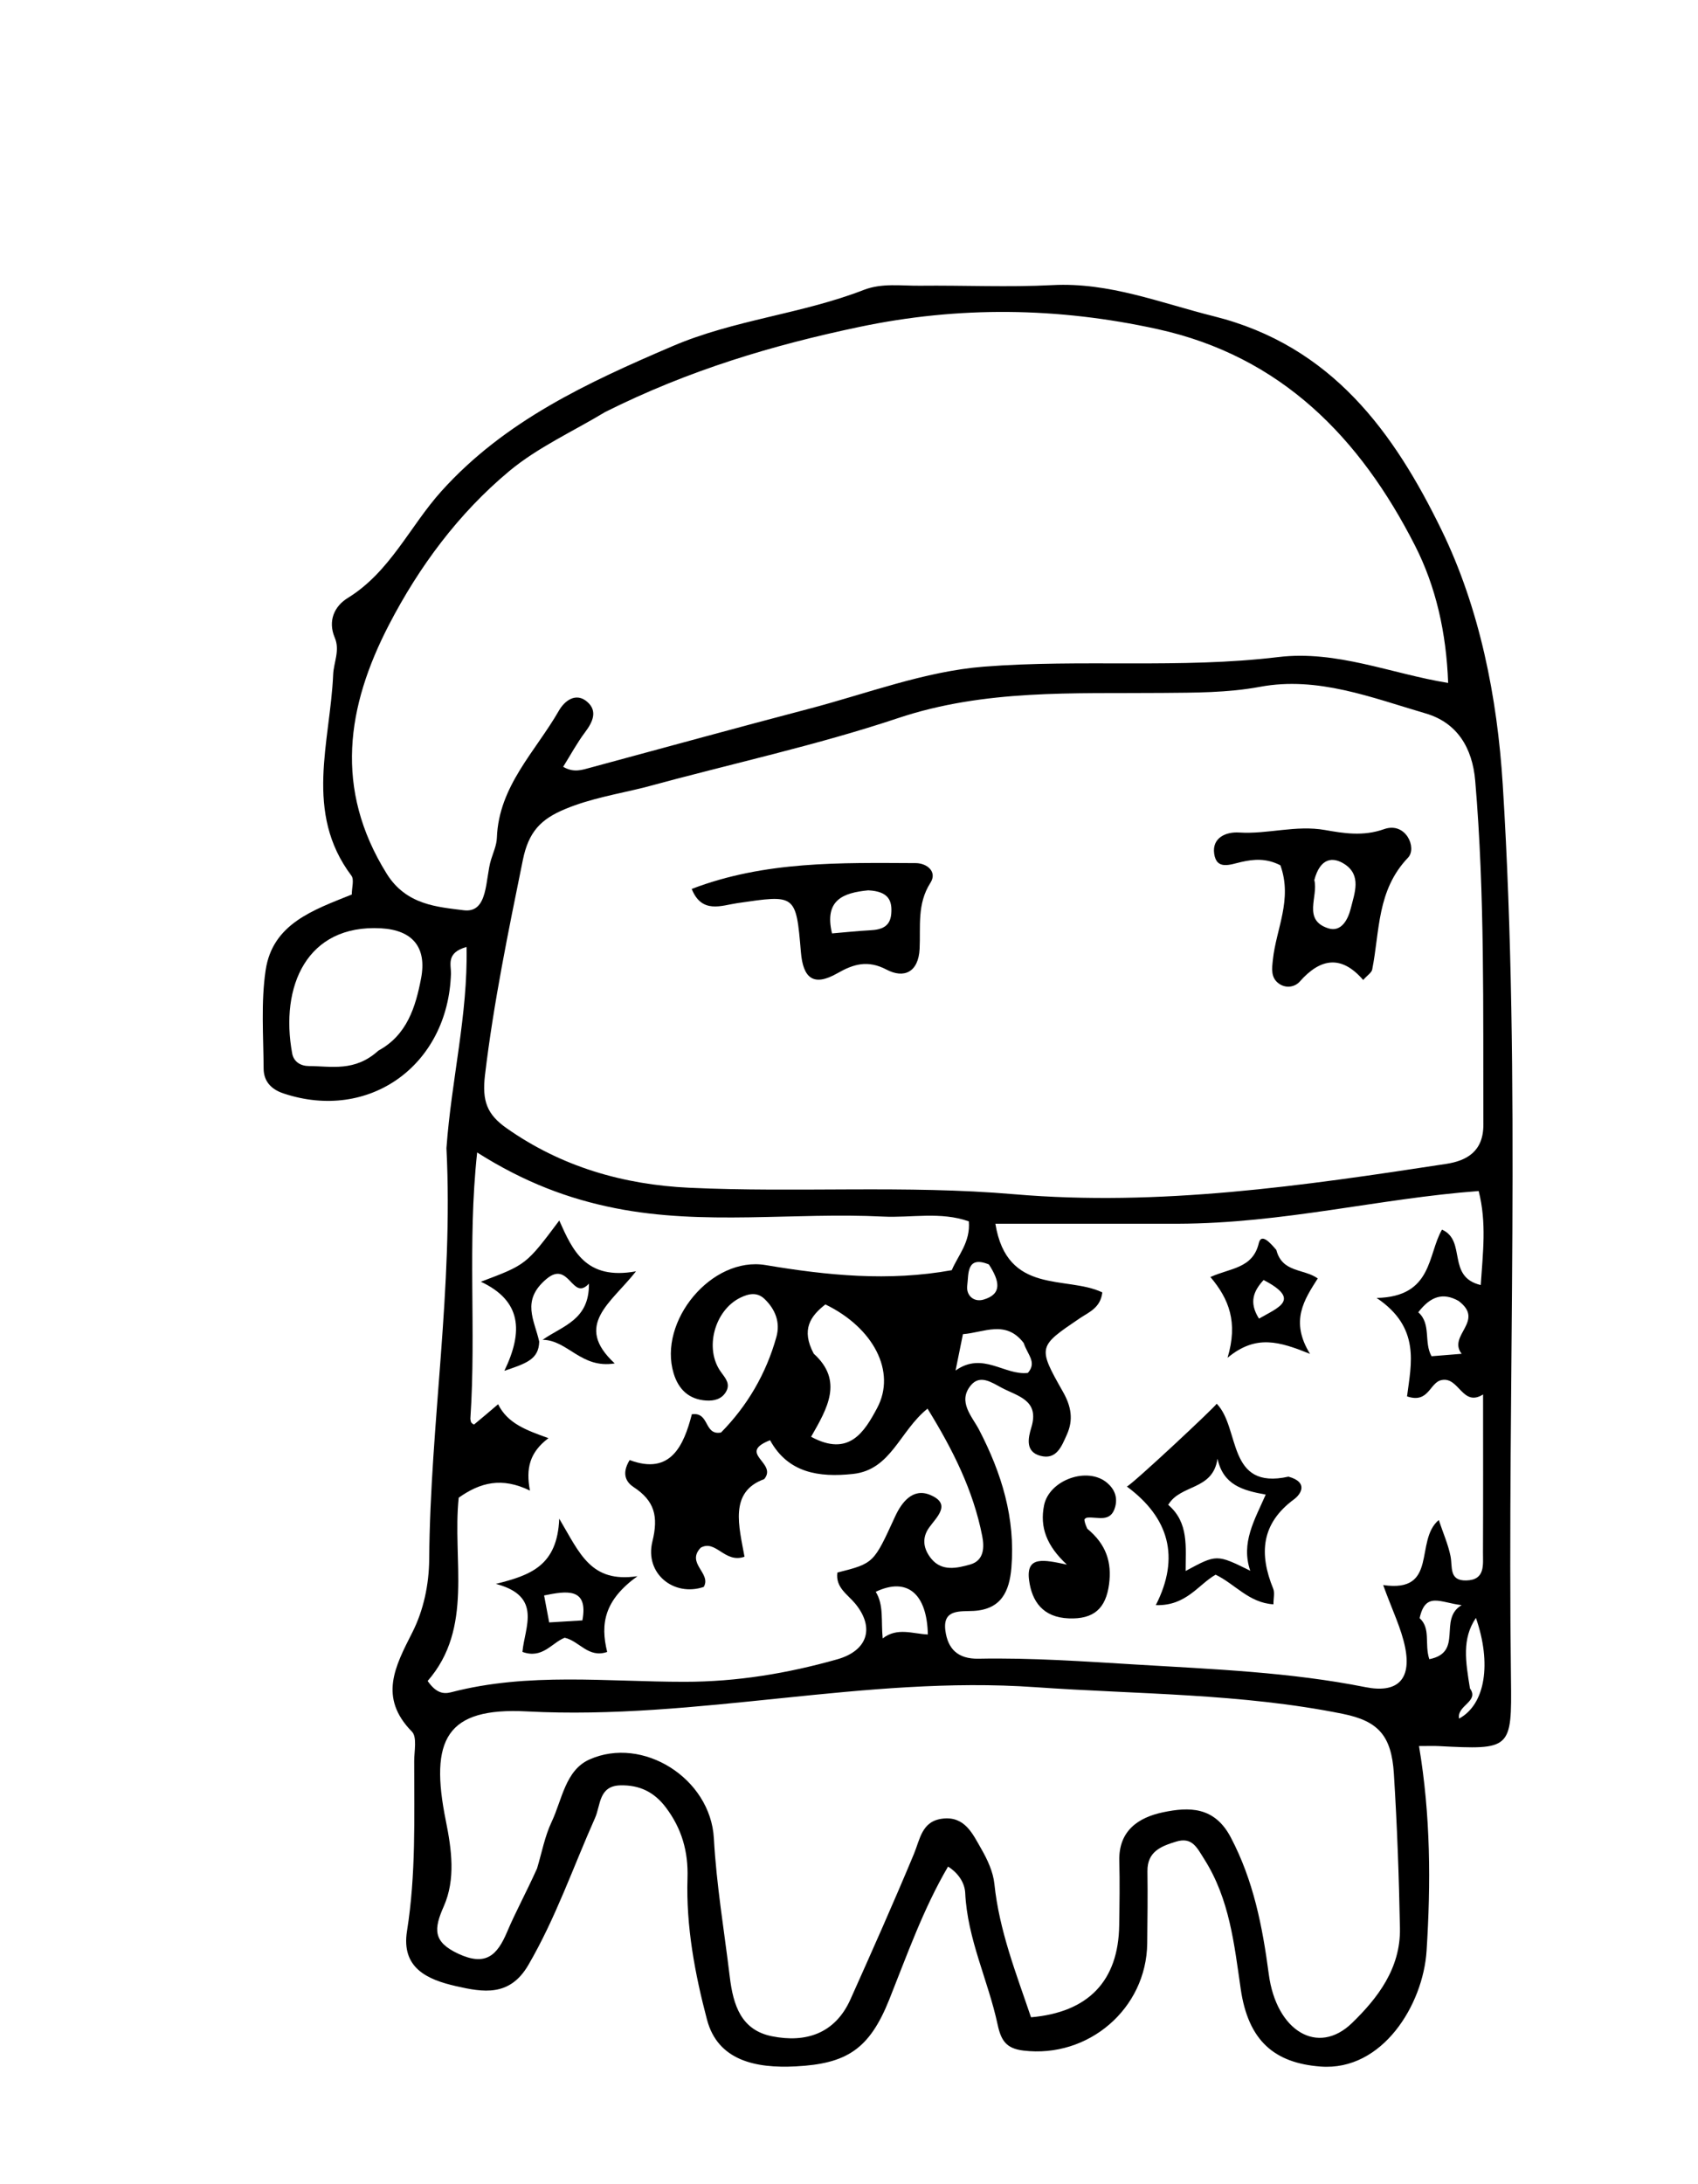 <svg version="1.1" id="Layer_1" xmlns="http://www.w3.org/2000/svg" xmlns:xlink="http://www.w3.org/1999/xlink" x="0px" y="0px"
	 width="100%" viewBox="0 0 224 288" enable-background="new 0 0 224 288" xml:space="preserve">
<path fill="#000000" opacity="1" stroke="none" 
	d="
M58.895,151.392 
	C59.551,142.339 61.73,133.85 61.549,124.863 
	C58.799,125.623 59.527,127.241 59.491,128.383 
	C59.112,140.499 48.671,147.96 37.372,144.167 
	C35.735,143.617 34.787,142.544 34.777,140.907 
	C34.751,136.582 34.415,132.19 35.04,127.948 
	C35.952,121.762 41.402,119.972 46.407,117.947 
	C46.407,117.045 46.746,115.98 46.357,115.463 
	C40.074,107.109 43.565,97.873 43.95,88.95 
	C44.019,87.337 44.873,85.759 44.164,84.088 
	C43.216,81.851 44.125,79.925 45.874,78.849 
	C51.469,75.406 54.05,69.41 58.222,64.775 
	C66.597,55.471 77.539,50.432 88.731,45.639 
	C96.86,42.158 105.743,41.413 113.929,38.234 
	C116.353,37.293 118.872,37.7 121.351,37.673 
	C127.183,37.61 133.029,37.893 138.846,37.594 
	C146.351,37.207 153.047,39.935 160.125,41.701 
	C175.75,45.601 183.944,57.116 190.168,69.886 
	C195.19,80.191 197.523,91.888 198.244,103.483 
	C200.687,142.746 198.816,182.066 199.327,221.358 
	C199.449,230.708 199.319,230.721 189.757,230.232 
	C189.132,230.2 188.505,230.228 187.195,230.228 
	C188.735,239.393 188.761,248.35 188.194,257.23 
	C187.74,264.336 182.378,273.107 174.209,272.488 
	C168.154,272.028 164.671,269.128 163.673,262.242 
	C162.817,256.339 162.202,250.4 158.87,245.15 
	C157.903,243.626 157.278,242.182 155.159,242.828 
	C153.19,243.43 151.333,244.128 151.37,246.745 
	C151.414,249.911 151.377,253.078 151.341,256.244 
	C151.244,264.867 143.565,271.424 134.997,270.381 
	C132.739,270.106 132.058,269.064 131.603,266.941 
	C130.358,261.128 127.616,255.689 127.331,249.601 
	C127.275,248.393 126.55,247.059 125.067,246.119 
	C121.805,251.687 119.679,257.725 117.312,263.65 
	C114.679,270.239 111.666,272.116 104.977,272.466 
	C99.626,272.746 94.685,271.664 93.268,266.307 
	C91.678,260.292 90.491,253.989 90.695,247.644 
	C90.807,244.14 89.944,241.116 87.839,238.325 
	C86.295,236.278 84.357,235.352 81.847,235.41 
	C78.966,235.477 79.25,238.02 78.501,239.702 
	C75.611,246.19 73.303,252.922 69.691,259.111 
	C67.235,263.318 63.732,262.702 60.134,261.88 
	C56.366,261.019 52.913,259.495 53.691,254.619 
	C54.878,247.182 54.638,239.702 54.641,232.226 
	C54.641,230.899 55.042,229.043 54.342,228.33 
	C49.911,223.817 52.123,219.728 54.399,215.235 
	C55.877,212.317 56.594,208.938 56.62,205.582 
	C56.762,187.646 59.824,169.828 58.895,151.392 
M85.041,103.818 
	C81.508,104.698 77.919,105.266 74.502,106.7 
	C71.346,108.024 69.731,109.67 68.973,113.401 
	C67.061,122.815 65.123,132.177 63.981,141.743 
	C63.57,145.19 64.262,146.95 66.809,148.745 
	C74.059,153.85 82.231,156.206 90.93,156.613 
	C105.203,157.281 119.479,156.239 133.795,157.468 
	C152.907,159.108 171.889,156.359 190.77,153.469 
	C193.469,153.056 195.701,151.846 195.687,148.28 
	C195.631,133.158 195.895,118.034 194.609,102.94 
	C194.239,98.593 192.215,95.282 188.076,94.072 
	C180.963,91.993 173.83,89.145 166.228,90.559 
	C161.91,91.361 157.634,91.329 153.322,91.367 
	C141.605,91.473 129.935,90.854 118.443,94.697 
	C107.777,98.265 96.711,100.639 85.041,103.818 
M79.84,54.323 
	C75.584,56.893 70.933,58.989 67.159,62.137 
	C60.49,67.699 55.29,74.705 51.307,82.395 
	C45.733,93.156 44.052,104.021 51.01,115.2 
	C53.602,119.364 57.752,119.58 61.154,120.022 
	C64.461,120.452 63.986,115.905 64.782,113.343 
	C65.077,112.393 65.514,111.433 65.549,110.464 
	C65.795,103.647 70.651,99.084 73.746,93.679 
	C74.446,92.457 75.959,91.205 77.49,92.56 
	C78.853,93.767 78.201,95.196 77.193,96.535 
	C76.118,97.964 75.262,99.558 74.293,101.107 
	C75.688,101.929 76.795,101.515 77.9,101.217 
	C87.508,98.626 97.103,95.981 106.729,93.457 
	C114.383,91.451 121.991,88.519 129.771,87.906 
	C142.661,86.889 155.698,88.198 168.614,86.64 
	C176.342,85.707 183.489,88.825 191.039,90.052 
	C190.799,83.392 189.41,77.319 186.669,71.943 
	C179.432,57.741 169.028,46.976 152.669,43.389 
	C139.554,40.513 126.522,40.34 113.33,43.115 
	C101.939,45.511 90.911,48.786 79.84,54.323 
M70.847,246.371 
	C71.471,244.312 71.862,242.144 72.773,240.221 
	C74.151,237.313 74.58,233.428 77.751,232.004 
	C84.764,228.855 93.738,234.461 94.174,242.406 
	C94.512,248.556 95.538,254.57 96.27,260.646 
	C96.726,264.435 97.784,267.681 101.833,268.493 
	C106.291,269.387 110.161,268.163 112.197,263.618 
	C115.042,257.264 117.876,250.903 120.555,244.478 
	C121.386,242.485 121.593,240.146 124.312,239.804 
	C127.283,239.43 128.314,241.814 129.448,243.781 
	C130.263,245.196 131.016,246.815 131.18,248.406 
	C131.816,254.568 134.064,260.241 136.011,265.992 
	C143.581,265.337 147.536,261.196 147.644,253.879 
	C147.686,251.049 147.734,248.216 147.658,245.388 
	C147.55,241.385 150.184,239.642 153.419,238.963 
	C156.875,238.237 160.213,238.19 162.36,242.264 
	C165.368,247.972 166.55,254.052 167.378,260.313 
	C168.368,267.791 173.844,271.132 178.369,266.738 
	C181.701,263.501 184.777,259.574 184.68,254.254 
	C184.555,247.45 184.306,240.667 183.88,233.869 
	C183.564,228.831 181.806,226.924 177.133,225.98 
	C163.727,223.271 150.094,223.416 136.563,222.464 
	C114.132,220.886 92.034,226.848 69.498,225.661 
	C58.864,225.101 56.641,229.341 58.815,240.085 
	C59.578,243.859 60.12,247.788 58.547,251.351 
	C57.223,254.349 57.082,256.038 60.458,257.613 
	C64.108,259.315 65.605,257.791 66.899,254.729 
	C67.999,252.129 69.371,249.643 70.847,246.371 
M155.37,161.358 
	C147.481,161.358 139.592,161.358 131.31,161.358 
	C132.855,170.83 140.693,168.15 145.418,170.412 
	C145.175,172.475 143.622,173.025 142.439,173.828 
	C136.953,177.546 136.85,177.572 140.222,183.511 
	C141.32,185.443 141.624,187.207 140.739,189.167 
	C140.058,190.675 139.391,192.535 137.242,191.957 
	C135.248,191.421 135.618,189.644 136.054,188.216 
	C137.156,184.604 134.269,184.116 132.142,182.986 
	C130.81,182.279 129.284,181.201 128.072,182.667 
	C126.284,184.83 128.258,186.785 129.166,188.535 
	C132.141,194.264 133.966,200.191 133.423,206.712 
	C133.162,209.834 132.086,212.2 128.451,212.409 
	C126.703,212.51 124.327,212.119 124.715,215.015 
	C125.027,217.349 126.287,218.764 129.089,218.71 
	C136.063,218.575 143.019,219.07 149.989,219.488 
	C160.093,220.095 170.178,220.482 180.138,222.462 
	C184.304,223.291 186.212,221.494 185.372,217.257 
	C184.871,214.725 183.67,212.331 182.467,209 
	C189.815,210.077 186.546,203.157 189.803,200.424 
	C190.377,202.136 191.031,203.62 191.35,205.173 
	C191.64,206.587 191.112,208.451 193.432,208.393 
	C195.953,208.33 195.627,206.335 195.634,204.716 
	C195.665,197.885 195.647,191.053 195.647,183.869 
	C192.911,185.579 192.488,181.504 190.186,181.969 
	C188.584,182.266 188.515,185.109 185.616,184.121 
	C186.159,179.839 187.432,175.053 181.608,171.144 
	C189.028,170.983 188.309,165.418 190.229,162.134 
	C193.515,163.6 190.789,168.355 195.34,169.442 
	C195.618,165.179 196.138,161.226 195.065,157.045 
	C181.916,158.025 169.294,161.317 155.37,161.358 
M62.05,187.077 
	C62.085,187.239 62.083,187.427 62.168,187.557 
	C62.25,187.683 62.509,187.855 62.543,187.827 
	C63.527,187.022 64.493,186.194 65.71,185.159 
	C66.964,187.686 69.398,188.575 72.355,189.629 
	C69.87,191.5 69.351,193.623 69.911,196.546 
	C66.203,194.731 63.346,195.472 60.513,197.482 
	C59.644,205.717 62.518,214.653 56.416,221.647 
	C57.526,223.247 58.499,223.4 59.517,223.135 
	C69.684,220.482 80.05,221.762 90.322,221.757 
	C97.24,221.754 103.869,220.651 110.443,218.794 
	C114.455,217.661 115.421,214.635 112.844,211.473 
	C111.827,210.226 110.196,209.338 110.466,207.352 
	C115.328,206.129 115.257,206.097 118.084,199.958 
	C118.92,198.143 120.385,196.154 122.692,197.109 
	C125.564,198.299 123.601,199.989 122.574,201.414 
	C121.517,202.881 121.883,204.351 122.874,205.549 
	C124.265,207.228 126.242,206.782 127.981,206.291 
	C129.853,205.762 129.855,203.973 129.574,202.542 
	C128.394,196.516 125.701,191.15 122.36,185.739 
	C118.655,188.712 117.56,193.81 112.523,194.349 
	C108.005,194.834 103.955,194.211 101.586,189.903 
	C97.159,191.643 102.637,192.87 100.809,195.035 
	C96.136,196.716 97.507,201.304 98.215,205.263 
	C95.593,206.19 94.439,202.946 92.435,204.077 
	C90.466,206.149 93.891,207.434 92.838,209.245 
	C88.905,210.582 85.021,207.495 86.064,203.257 
	C86.882,199.931 86.348,197.899 83.594,196.088 
	C82.716,195.51 81.888,194.447 83.063,192.518 
	C88.48,194.554 90.205,190.596 91.269,186.479 
	C93.645,186.152 92.827,189.308 95.119,188.886 
	C98.553,185.404 101.059,181.172 102.421,176.287 
	C102.957,174.364 102.284,172.658 100.881,171.298 
	C99.912,170.358 98.829,170.54 97.664,171.108 
	C94.269,172.766 92.864,177.85 95.121,180.923 
	C95.755,181.787 96.382,182.509 95.759,183.543 
	C95.19,184.49 94.211,184.735 93.165,184.67 
	C90.87,184.529 89.505,183.184 88.87,181.1 
	C86.776,174.222 93.889,165.615 100.995,166.809 
	C109.138,168.177 117.229,168.987 125.556,167.484 
	C126.361,165.565 128.045,163.774 127.806,161.043 
	C124.068,159.726 120.235,160.598 116.489,160.413 
	C104.715,159.833 92.849,161.63 81.152,159.305 
	C75.038,158.089 69.192,155.92 62.946,151.962 
	C61.639,164.053 62.839,175.311 62.05,187.077 
M49.917,138.532 
	C53.694,136.484 54.825,132.781 55.548,129.006 
	C56.324,124.954 54.473,122.634 50.25,122.402 
	C40.464,121.865 36.916,130.067 38.544,138.903 
	C38.748,140.011 39.665,140.563 40.753,140.567 
	C43.696,140.576 46.799,141.366 49.917,138.532 
M107.349,178.492 
	C111.305,182.07 109.136,185.712 107.001,189.448 
	C112.007,192.162 114.038,188.792 115.713,185.656 
	C118.269,180.871 115.233,175.075 108.884,171.996 
	C106.925,173.531 105.646,175.299 107.349,178.492 
M135.041,177.077 
	C132.677,173.992 129.794,175.712 127.03,175.919 
	C126.719,177.451 126.465,178.704 126.057,180.714 
	C129.643,178.161 132.533,181.399 135.596,181.028 
	C136.812,179.619 135.584,178.689 135.041,177.077 
M192.408,171.531 
	C190.35,170.384 188.719,170.925 187.099,173.033 
	C188.841,174.568 187.8,176.981 188.85,178.828 
	C190.104,178.727 191.224,178.637 192.823,178.508 
	C190.917,176.077 195.969,174.198 192.408,171.531 
M115.527,209.888 
	C116.618,211.668 116.209,213.689 116.445,216.037 
	C118.363,214.54 120.417,215.434 122.401,215.517 
	C122.288,210.148 119.688,207.91 115.527,209.888 
M193.918,222.632 
	C195.183,224.369 192.154,224.863 192.483,226.608 
	C195.974,224.72 196.779,219.286 194.703,213.331 
	C192.84,216.092 193.333,219.036 193.918,222.632 
M187.277,213.362 
	C188.783,214.746 187.889,216.736 188.554,218.776 
	C193.119,217.87 189.677,213.511 192.817,211.648 
	C189.986,211.31 188.054,209.833 187.277,213.362 
M130.453,166.725 
	C127.462,165.502 127.798,168.018 127.599,169.487 
	C127.425,170.779 128.432,171.75 129.755,171.36 
	C132.208,170.637 131.901,168.951 130.453,166.725 
z"/>
<path fill="#000000" opacity="1" stroke="none" 
	d="
M168.909,114.094 
	C167.028,113.133 165.374,113.291 163.751,113.658 
	C162.289,113.99 160.493,114.768 160.176,112.574 
	C159.871,110.463 161.729,109.661 163.461,109.772 
	C167.252,110.014 170.93,108.763 174.811,109.445 
	C177.247,109.874 179.825,110.308 182.586,109.329 
	C185.454,108.311 186.97,111.809 185.745,113.091 
	C181.618,117.408 182.032,122.772 181.019,127.846 
	C180.939,128.248 180.417,128.561 179.83,129.217 
	C176.965,125.892 174.191,126.336 171.476,129.414 
	C170.828,130.149 169.663,130.366 168.725,129.705 
	C167.605,128.915 167.797,127.699 167.92,126.531 
	C168.347,122.477 170.535,118.605 168.909,114.094 
M173.384,116.043 
	C173.941,118.198 171.799,121.283 175.199,122.396 
	C176.958,122.972 177.84,121.211 178.196,119.774 
	C178.694,117.768 179.647,115.415 177.365,113.934 
	C175.84,112.944 174.16,113.093 173.384,116.043 
z"/>
<path fill="#000000" opacity="1" stroke="none" 
	d="
M91.251,117.211 
	C100.94,113.507 110.882,113.764 120.791,113.806 
	C122.3,113.813 123.674,114.95 122.74,116.408 
	C120.952,119.199 121.46,122.175 121.315,125.114 
	C121.164,128.195 119.252,129.06 116.959,127.853 
	C114.467,126.541 112.57,127.127 110.472,128.327 
	C107.299,130.141 105.943,128.975 105.654,125.536 
	C105.008,117.854 104.963,117.965 97.269,119.084 
	C95.201,119.385 92.579,120.541 91.251,117.211 
M114.533,117.396 
	C111.258,117.717 108.699,118.644 109.759,123.076 
	C111.592,122.921 113.194,122.748 114.8,122.663 
	C116.261,122.586 117.431,122.214 117.573,120.498 
	C117.714,118.801 117.267,117.528 114.533,117.396 
z"/>
<path fill="#000000" opacity="1" stroke="none" 
	d="
M169.977,194.706 
	C172.636,195.444 171.632,197.011 170.711,197.689 
	C166.357,200.9 166.082,204.88 167.962,209.48 
	C168.184,210.024 167.992,210.736 167.992,211.538 
	C164.759,211.348 162.95,208.879 160.362,207.633 
	C158.051,208.96 156.484,211.771 152.474,211.648 
	C155.706,205.322 154.207,200.109 148.655,196.009 
	C149.369,195.731 160.189,185.619 160.506,185.089 
	C163.65,188.301 161.791,196.523 169.977,194.706 
M154.112,198.424 
	C156.867,200.769 156.397,204.008 156.408,207.143 
	C160.507,204.927 160.507,204.927 164.934,207.115 
	C163.672,203.437 165.505,200.421 166.974,197.071 
	C163.934,196.525 161.378,195.816 160.611,192.339 
	C160,196.563 155.736,195.668 154.112,198.424 
z"/>
<path fill="#000000" opacity="1" stroke="none" 
	d="
M143.435,201.574 
	C145.939,203.632 146.689,206.006 146.307,208.889 
	C145.886,212.07 144.311,213.531 140.974,213.394 
	C137.59,213.256 136.136,211.177 135.759,208.384 
	C135.314,205.09 137.72,205.669 140.74,206.302 
	C138.047,203.803 137.159,201.355 137.729,198.501 
	C138.404,195.124 143.505,193.309 146.085,195.551 
	C147.043,196.383 147.45,197.435 147.116,198.684 
	C146.538,200.847 144.767,199.959 143.4,200.112 
	C143.27,200.126 143.048,200.301 143.055,200.386 
	C143.082,200.702 143.186,201.012 143.435,201.574 
z"/>
<path fill="#000000" opacity="1" stroke="none" 
	d="
M168.375,164.816 
	C169.155,167.842 171.972,167.251 173.838,168.569 
	C172.059,171.375 170.143,174.183 172.819,178.519 
	C168.793,176.897 165.695,175.909 161.938,179.032 
	C163.334,174.363 162.145,171.3 159.677,168.383 
	C162.316,167.188 165.27,167.266 166.061,163.917 
	C166.385,162.545 167.572,163.87 168.375,164.816 
M166.692,168.778 
	C165.408,170.186 164.701,171.687 166.087,173.87 
	C168.632,172.394 171.7,171.377 166.692,168.778 
z"/>
<path fill="#000000" opacity="1" stroke="none" 
	d="
M71.132,176.9 
	C71.074,179.234 69.445,179.768 66.536,180.75 
	C69.068,175.508 68.772,171.506 63.435,169.004 
	C69.412,166.759 69.412,166.759 73.779,160.933 
	C75.54,164.876 77.277,168.843 83.902,167.632 
	C80.603,171.84 75.618,174.718 81.095,179.776 
	C76.648,180.505 74.909,176.695 71.58,176.663 
	C74.248,174.796 77.748,174.053 77.692,169.257 
	C75.466,171.659 75.112,166.093 72.084,168.644 
	C68.704,171.491 70.513,174.065 71.132,176.9 
z"/>
<path fill="#000000" opacity="1" stroke="none" 
	d="
M80.1,217.82 
	C77.603,218.678 76.435,216.378 74.495,215.947 
	C72.775,216.615 71.57,218.779 68.92,217.814 
	C69.206,214.563 71.608,210.466 65.411,208.847 
	C70.045,207.693 73.516,206.434 73.776,200.249 
	C76.525,204.887 77.932,208.739 84.092,207.832 
	C79.729,210.981 79.174,214.081 80.1,217.82 
M71.778,210.371 
	C72.01,211.6 72.241,212.829 72.449,213.927 
	C73.928,213.842 75.38,213.759 76.827,213.663 
	C77.653,209.273 74.702,209.775 71.778,210.371 
z"/>
</svg>